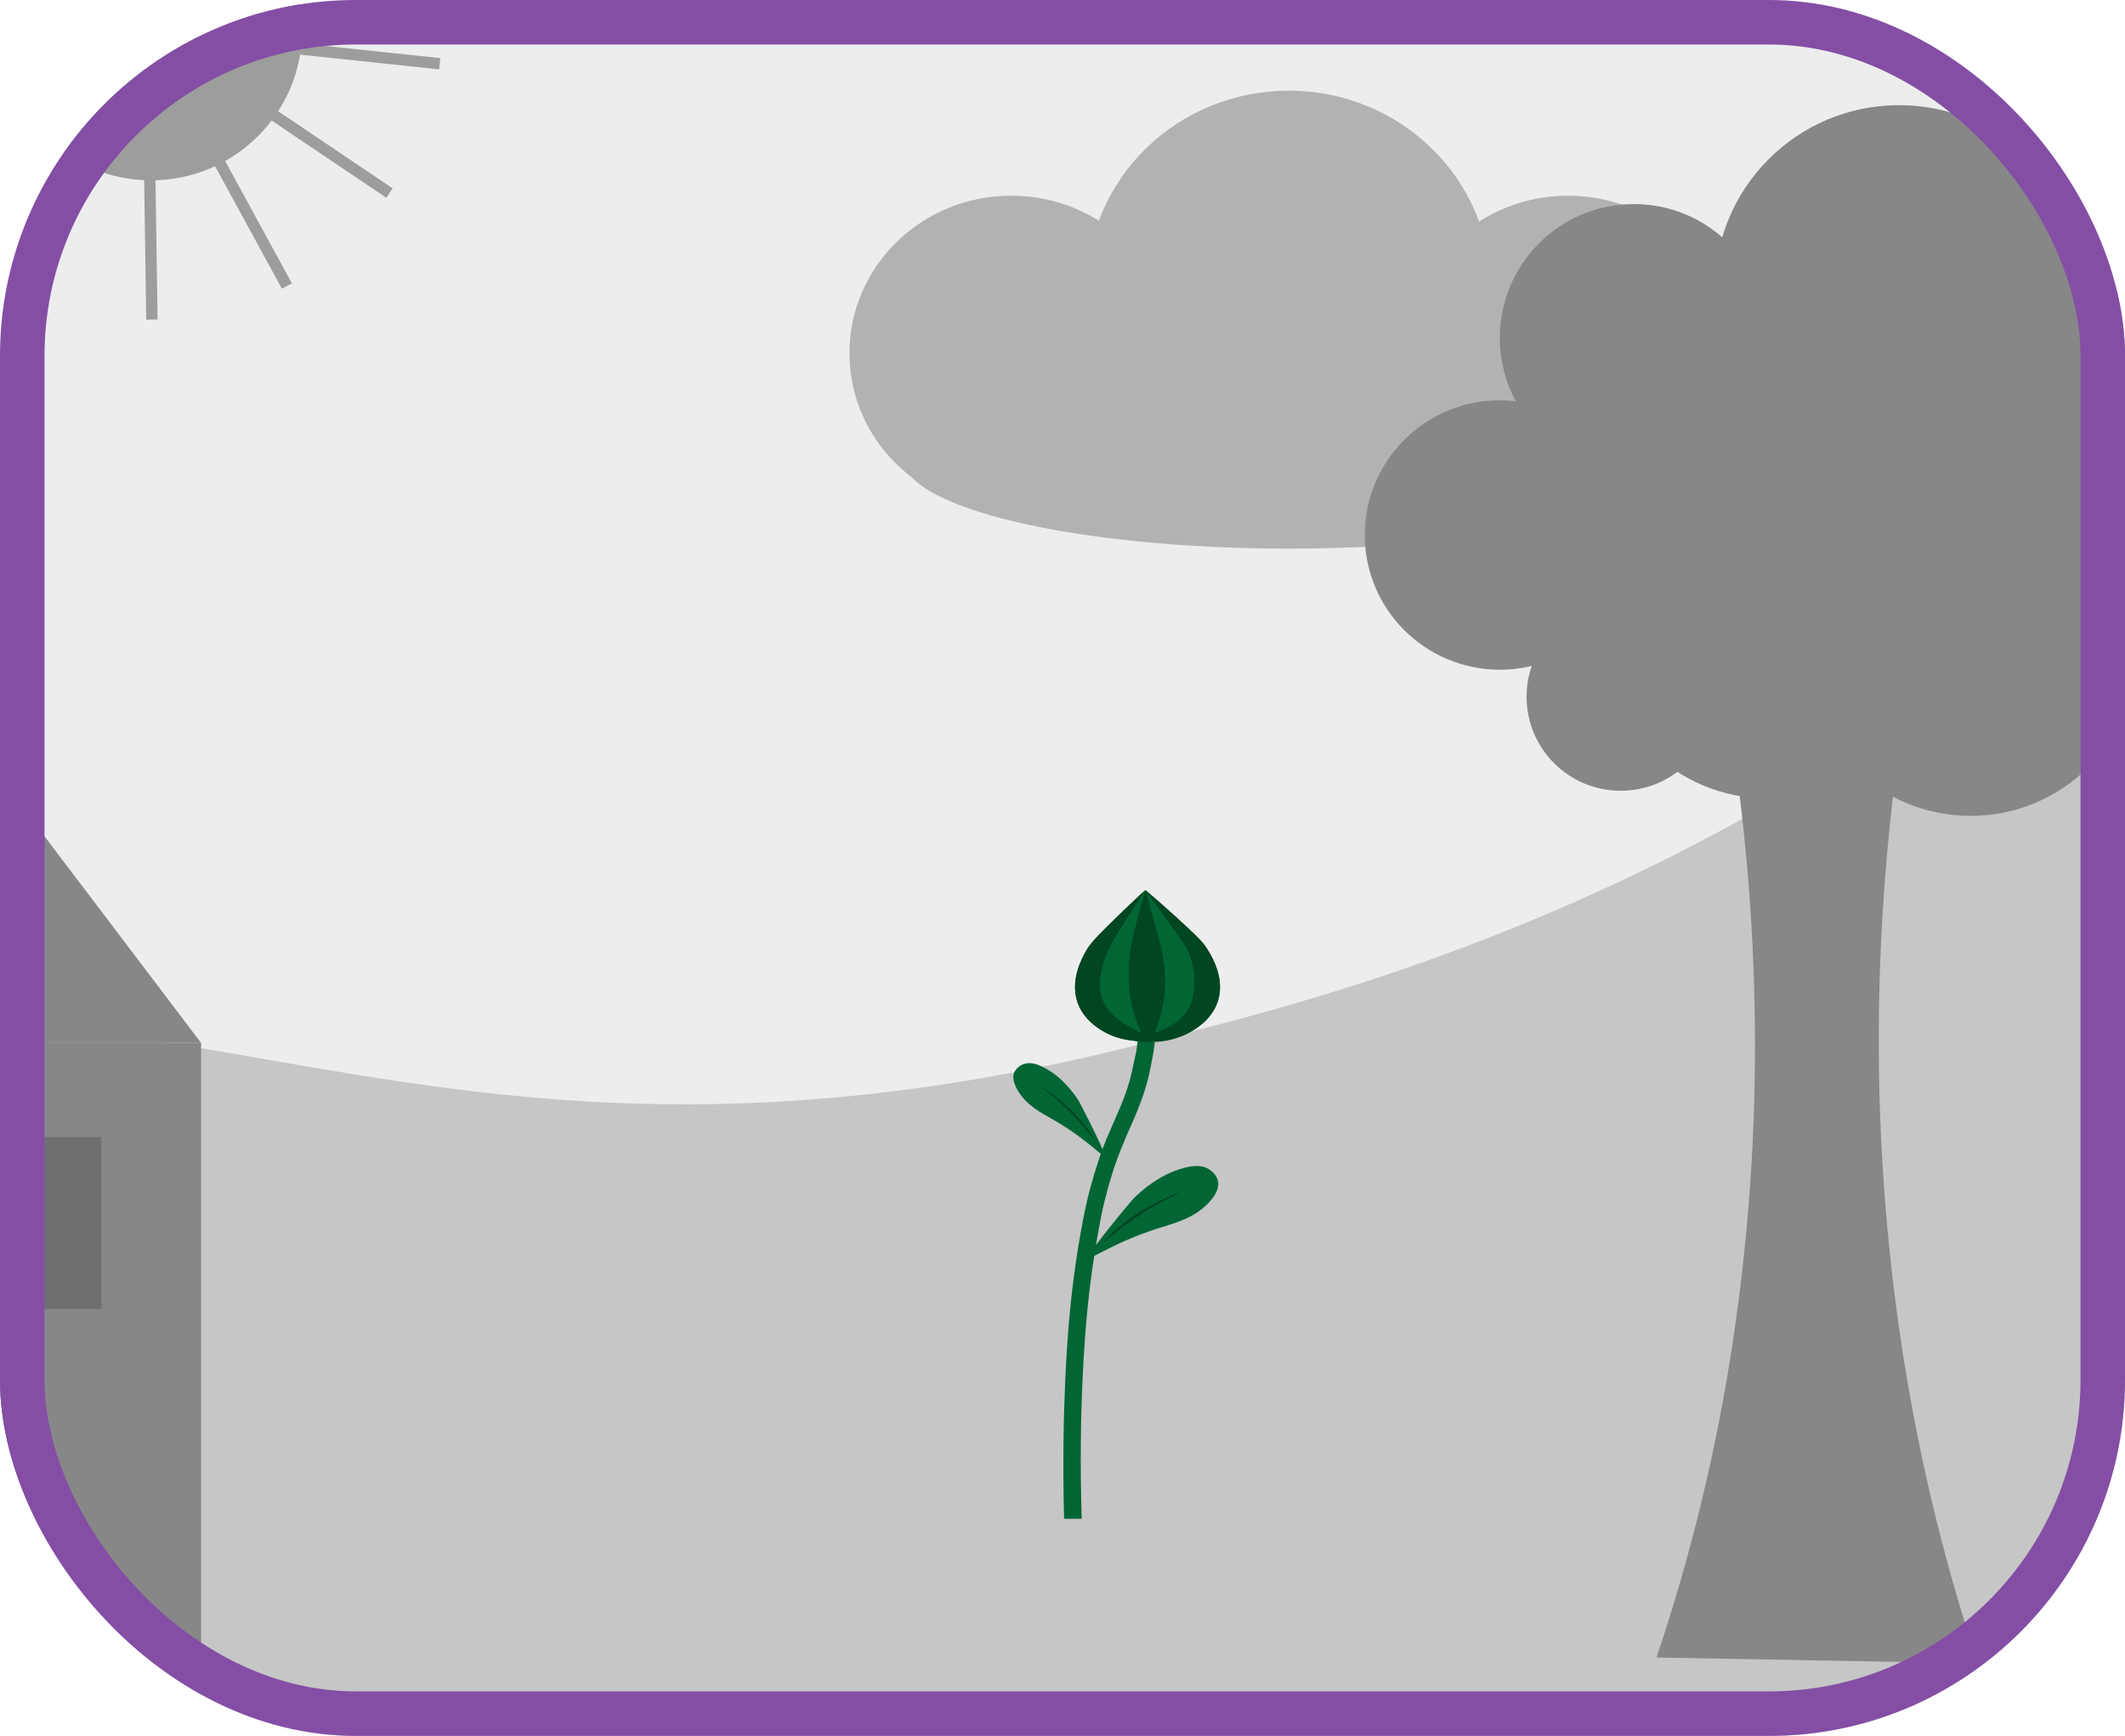<?xml version="1.0" encoding="UTF-8" standalone="no"?>

<svg width="191" height="156" viewBox="0 0 191 156" fill="none" xmlns="http://www.w3.org/2000/svg">
<g clip-path="url(#clip0_69_248)">
<path d="M221.738 -32.06H-84.993V198.766H221.738V-32.06Z" fill="#EDEDED"/>
<path d="M-105.01 154.44C-94.177 117.844 -52.897 101.55 -40.737 97.363C11.608 79.366 33.033 110.801 100.861 94.249C114.145 91.005 135.259 85.855 159.263 72.101C189.955 54.52 196.725 37.133 223.21 32.181C239.187 29.198 262.305 30.54 268.796 41.973C275.115 53.097 261.874 67.059 250.943 88.006C221.933 143.599 248.514 173.057 226.798 199.033C207.077 222.624 176.355 208.857 68.561 210.572C-36.022 212.241 -83.222 226.419 -101.747 199.657C-113.408 182.814 -106.642 159.952 -105.01 154.44Z" fill="#C6C6C6"/>
<path d="M90.895 45.885C98.93 45.885 105.442 39.55 105.442 31.735C105.442 23.92 98.93 17.585 90.895 17.585C82.862 17.585 76.349 23.92 76.349 31.735C76.349 39.55 82.862 45.885 90.895 45.885Z" fill="#B2B2B2"/>
<path d="M115.844 43.424C125.857 43.424 133.975 35.527 133.975 25.786C133.975 16.045 125.857 8.149 115.844 8.149C105.83 8.149 97.713 16.045 97.713 25.786C97.713 35.527 105.83 43.424 115.844 43.424Z" fill="#B2B2B2"/>
<path d="M140.931 45.885C148.965 45.885 155.478 39.55 155.478 31.735C155.478 23.92 148.965 17.585 140.931 17.585C132.897 17.585 126.384 23.92 126.384 31.735C126.384 39.55 132.897 45.885 140.931 45.885Z" fill="#B2B2B2"/>
<path d="M115.844 49.302C135.021 49.302 150.567 45.63 150.567 41.099C150.567 36.569 135.021 32.896 115.844 32.896C96.666 32.896 81.12 36.569 81.12 41.099C81.12 45.63 96.666 49.302 115.844 49.302Z" fill="#B2B2B2"/>
<path d="M202.937 -10.717C202.937 -6.422 201.226 -2.303 198.182 0.734C195.137 3.771 191.007 5.477 186.702 5.477C165.167 4.623 165.172 -26.062 186.702 -26.911C191.007 -26.911 195.137 -25.205 198.182 -22.168C201.226 -19.131 202.937 -15.012 202.937 -10.717V-10.717Z" fill="#B2B2B2"/>
<path d="M253.299 -4.28371e-05C252.334 12.352 176.717 12.331 175.792 -4.28371e-05C176.757 -12.352 252.373 -12.331 253.299 -4.28371e-05Z" fill="#B2B2B2"/>
<path d="M13.581 16.206C21.082 16.206 27.163 10.141 27.163 2.66C27.163 -4.822 21.082 -10.887 13.581 -10.887C6.081 -10.887 0 -4.822 0 2.66C0 10.141 6.081 16.206 13.581 16.206Z" fill="#9D9D9C"/>
<path d="M8.673 10.507L1.051 25.538L1.962 25.997L9.584 10.966L8.673 10.507Z" fill="#9D9D9C"/>
<path d="M5.542 7.282L-8.137 17.052L-7.546 17.876L6.133 8.107L5.542 7.282Z" fill="#9D9D9C"/>
<path d="M4.319 3.085L-12.413 5.368L-12.274 6.377L4.458 4.093L4.319 3.085Z" fill="#9D9D9C"/>
<path d="M37.797 -7.121L22.098 -0.911L22.474 0.034L38.173 -6.175L37.797 -7.121Z" fill="#9D9D9C"/>
<path d="M22.786 3.445L22.678 4.457L39.472 6.235L39.579 5.224L22.786 3.445Z" fill="#9D9D9C"/>
<path d="M21.276 7.492L20.705 8.337L34.721 17.77L35.293 16.925L21.276 7.492Z" fill="#9D9D9C"/>
<path d="M18.162 10.665L17.266 11.152L25.34 25.946L26.235 25.46L18.162 10.665Z" fill="#9D9D9C"/>
<path d="M13.911 11.868L12.891 11.884L13.145 28.727L14.165 28.711L13.911 11.868Z" fill="#9D9D9C"/>
<path d="M18.077 93.725H-52.47V172.627H18.077V93.725Z" fill="#878787"/>
<path d="M18.077 93.725L-17.197 47.199L-52.47 93.725" fill="#878787"/>
<path d="M9.118 102.184H-6.381V117.642H9.118V102.184Z" fill="#706F6F"/>
<path d="M170.742 66.961H155.749C157.544 79.075 159.15 98.188 155.749 120.588C154.3 130.226 152.004 139.718 148.889 148.955L177.779 149.481C174.552 139.777 172.198 129.806 170.744 119.686C167.562 97.728 169.031 79.017 170.742 66.961Z" fill="#878787"/>
<path d="M134.807 60.184C141.509 60.184 146.943 54.765 146.943 48.08C146.943 41.395 141.509 35.975 134.807 35.975C128.105 35.975 122.671 41.395 122.671 48.08C122.671 54.765 128.105 60.184 134.807 60.184Z" fill="#878787"/>
<path d="M146.855 42.373C153.508 42.373 158.902 36.993 158.902 30.356C158.902 23.72 153.508 18.339 146.855 18.339C140.201 18.339 134.807 23.72 134.807 30.356C134.807 36.993 140.201 42.373 146.855 42.373Z" fill="#878787"/>
<path d="M170.69 42.469C179.831 42.469 187.242 35.078 187.242 25.96C187.242 16.842 179.831 9.45 170.69 9.45C161.548 9.45 154.138 16.842 154.138 25.96C154.138 35.078 161.548 42.469 170.69 42.469Z" fill="#878787"/>
<path d="M198.793 44.724C203.097 40.431 203.097 33.471 198.793 29.178C194.489 24.886 187.511 24.886 183.208 29.178C178.904 33.471 178.904 40.431 183.208 44.724C187.511 49.017 194.489 49.017 198.793 44.724Z" fill="#878787"/>
<path d="M192.104 60.514C196.779 60.514 200.568 56.735 200.568 52.072C200.568 47.41 196.779 43.631 192.104 43.631C187.43 43.631 183.641 47.41 183.641 52.072C183.641 56.735 187.43 60.514 192.104 60.514Z" fill="#878787"/>
<path d="M177.123 73.319C185.396 73.319 192.103 66.629 192.103 58.377C192.103 50.126 185.396 43.436 177.123 43.436C168.85 43.436 162.144 50.126 162.144 58.377C162.144 66.629 168.85 73.319 177.123 73.319Z" fill="#878787"/>
<path d="M145.674 71.063C150.349 71.063 154.138 67.283 154.138 62.621C154.138 57.959 150.349 54.179 145.674 54.179C141 54.179 137.211 57.959 137.211 62.621C137.211 67.283 141 71.063 145.674 71.063Z" fill="#878787"/>
<path d="M158.902 71.756C167.175 71.756 173.882 65.066 173.882 56.814C173.882 48.562 167.175 41.873 158.902 41.873C150.629 41.873 143.923 48.562 143.923 56.814C143.923 65.066 150.629 71.756 158.902 71.756Z" fill="#878787"/>
<path d="M155.71 58.034C163.983 58.034 170.69 51.344 170.69 43.092C170.69 34.841 163.983 28.151 155.71 28.151C147.437 28.151 140.731 34.841 140.731 43.092C140.731 51.344 147.437 58.034 155.71 58.034Z" fill="#878787"/>
<path d="M176.02 61.339C184.293 61.339 191 54.649 191 46.397C191 38.146 184.293 31.456 176.02 31.456C167.748 31.456 161.041 38.146 161.041 46.397C161.041 54.649 167.748 61.339 176.02 61.339Z" fill="#878787"/>
<path d="M102.24 93.584L103.796 93.633C103.777 93.844 103.742 94.16 103.678 94.556C103.634 94.819 103.596 94.998 103.502 95.475C103.327 96.353 103.327 96.37 103.286 96.54C103.096 97.375 102.848 98.196 102.544 98.996C102.305 99.65 102.08 100.179 101.911 100.575C101.742 100.972 101.687 101.082 101.506 101.494C101.395 101.745 101.031 102.575 100.729 103.336C100.24 104.564 99.941 105.561 99.783 106.091C99.691 106.394 99.482 107.11 99.255 108.048C99.014 109.05 98.858 109.873 98.704 110.759C98.483 112.022 98.23 113.487 97.975 115.579C97.589 118.737 97.405 121.681 97.301 123.984C97.155 127.209 97.065 131.435 97.227 136.484H95.644C95.509 131.477 95.602 127.284 95.743 124.097C95.852 121.641 96.043 118.542 96.446 115.336C96.524 114.704 96.757 112.859 97.181 110.51C97.47 108.913 97.667 108.076 97.735 107.787C97.823 107.42 98.159 106.043 98.727 104.329C98.877 103.88 99.014 103.466 99.229 102.914C99.419 102.426 99.6 102.008 99.962 101.172C100.171 100.687 100.175 100.687 100.345 100.294C100.667 99.543 100.829 99.168 100.975 98.789C101.302 97.953 101.565 97.093 101.761 96.217C101.818 95.949 101.861 95.691 101.978 95.186C102.055 94.835 102.104 94.66 102.153 94.358C102.203 94.056 102.224 93.763 102.24 93.584Z" fill="#016634"/>
<path d="M103.263 93.504C103.84 93.553 105.682 93.64 107.405 92.495C107.852 92.198 108.87 91.5 109.371 90.23C110.251 88.023 108.868 85.857 108.448 85.195C108.028 84.534 107.159 83.736 105.458 82.19C104.428 81.255 103.555 80.504 102.952 79.994C102.372 80.52 101.534 81.297 100.546 82.26C98.91 83.855 98.084 84.665 97.688 85.351C97.292 86.037 96.019 88.228 96.984 90.411C97.542 91.665 98.59 92.341 99.051 92.616C99.849 93.101 100.744 93.404 101.673 93.504C102.192 93.565 102.715 93.565 103.233 93.504" fill="#016634"/>
<path d="M102.623 93.384C102.716 93.758 105.321 93.893 107.405 92.486C107.889 92.16 108.874 91.483 109.372 90.221C110.251 88.014 108.869 85.848 108.448 85.186C108.028 84.525 107.159 83.727 105.458 82.181C104.428 81.246 103.555 80.496 102.952 79.985C103.233 80.376 104.034 81.49 104.326 81.899C106.492 84.916 106.659 85.139 106.862 85.646C107.514 87.281 107.486 89.23 106.93 90.435C105.845 92.782 102.516 92.956 102.623 93.384Z" fill="#004620"/>
<path d="M103.663 93.523C103.838 93.04 99.999 92.351 99.072 89.758C98.523 88.227 99.165 86.528 99.505 85.63C99.605 85.367 99.809 84.869 101.278 82.546C101.962 81.466 102.542 80.585 102.943 79.985C102.363 80.511 101.526 81.288 100.537 82.251C98.901 83.846 98.075 84.657 97.679 85.343C97.283 86.028 96.01 88.22 96.976 90.402C97.535 91.658 98.613 92.332 99.042 92.607C100.029 93.225 100.956 93.379 101.665 93.496C102.173 93.579 103.566 93.812 103.663 93.523Z" fill="#004620"/>
<path d="M103.263 93.504C103.615 93.484 103.838 92.777 104.143 91.811C104.468 90.847 104.66 89.844 104.714 88.828C104.753 87.914 104.694 86.999 104.538 86.097C104.426 85.339 104.296 84.834 103.573 82.225C103.397 81.559 103.181 80.813 102.952 79.999C102.787 80.553 102.549 81.369 102.291 82.362C101.851 84.048 101.629 84.911 101.522 85.96C101.424 86.9 101.418 87.848 101.503 88.79C101.584 89.818 101.809 90.83 102.171 91.797C102.46 92.535 102.836 93.519 103.263 93.504Z" fill="#004620"/>
<path d="M99.243 103.71C99.123 103.085 97.078 99.094 96.877 98.798C96.501 98.244 95.451 96.746 93.78 95.907C93.076 95.556 92.517 95.442 91.998 95.632C91.816 95.695 91.647 95.794 91.503 95.922C91.359 96.051 91.241 96.207 91.158 96.381C91.082 96.556 90.934 97.059 91.472 97.986C92.273 99.365 93.618 100.019 94.728 100.656C97.913 102.486 99.371 104.335 99.243 103.71Z" fill="#016634"/>
<path d="M98.351 102.45C98.303 102.461 97.686 101.48 96.394 100.149C94.955 98.665 93.701 97.802 93.74 97.779C93.778 97.756 95.287 98.701 96.634 100.112C97.809 101.343 98.4 102.44 98.351 102.45Z" fill="#004620"/>
<path d="M97.859 112.865C98.166 112.148 101.668 107.897 101.988 107.603C102.584 107.034 104.238 105.512 106.462 104.945C107.388 104.708 108.1 104.717 108.672 105.08C108.791 105.155 109.375 105.54 109.484 106.197C109.526 106.436 109.574 107.075 108.684 108.041C107.361 109.485 105.576 109.918 104.076 110.392C99.783 111.748 97.558 113.585 97.859 112.865Z" fill="#016634"/>
<path d="M99.266 111.59C99.32 111.615 100.321 110.601 102.217 109.341C104.327 107.938 106.065 107.236 106.023 107.194C105.981 107.152 103.925 107.896 101.937 109.234C100.207 110.403 99.209 111.573 99.266 111.59Z" fill="#004620"/>
</g>
<rect x="2" y="2" width="187" height="152" rx="30" stroke="#844EA5" stroke-width="4"/>
<defs>
<clipPath id="clip0_69_248">
<rect width="191" height="156" rx="32" fill="white"/>
</clipPath>
</defs>
</svg>
